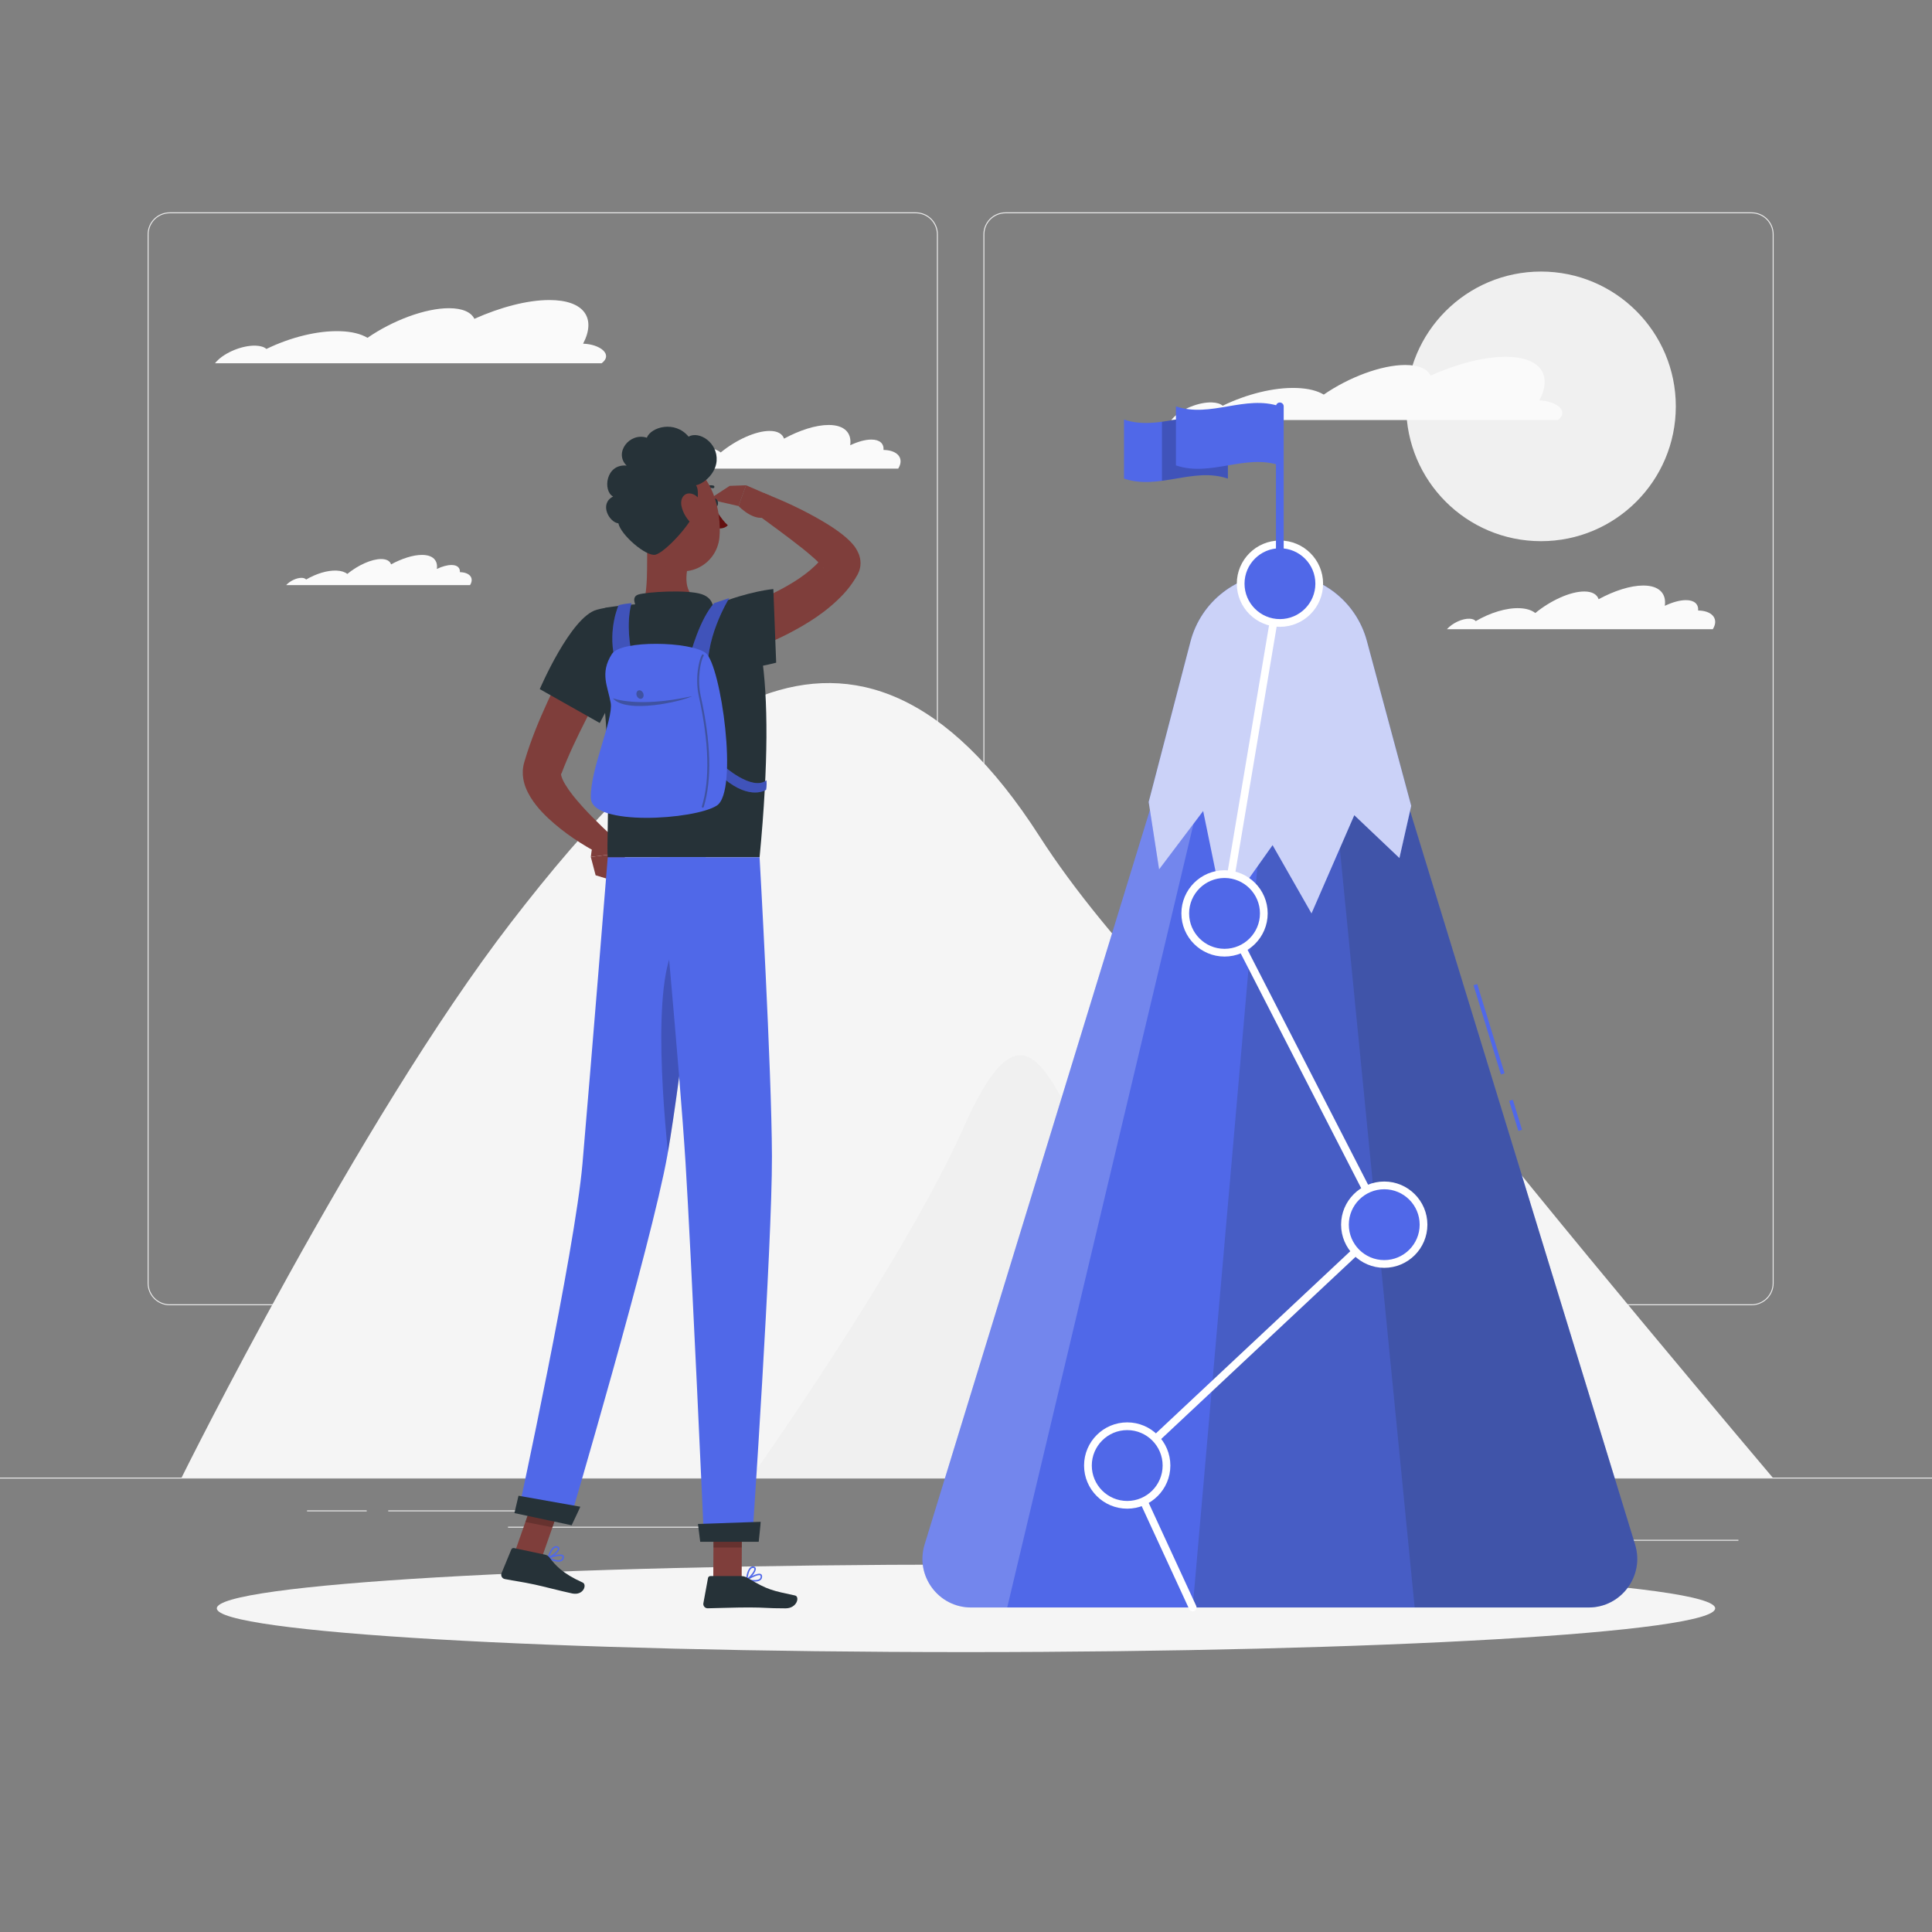<svg width="500" height="500" viewBox="0 0 500 500" fill="none" xmlns="http://www.w3.org/2000/svg">
<rect x="0" y="0" width="500" height="500" fill="#808080" stroke="none"/>
<path d="M500 382.398H0V382.648H500V382.398Z" fill="#EBEBEB"/>
<path d="M449.9 398.494H396.832V398.744H449.9V398.494Z" fill="#EBEBEB"/>
<path d="M331.22 395.361H272.555V395.611H331.22V395.361Z" fill="#EBEBEB"/>
<path d="M399.387 393.917H380.195V394.167H399.387V393.917Z" fill="#EBEBEB"/>
<path d="M143.666 390.888H100.473V391.138H143.666V390.888Z" fill="#EBEBEB"/>
<path d="M94.905 390.888H79.461V391.138H94.905V390.888Z" fill="#EBEBEB"/>
<path d="M185.668 395.111H131.473V395.361H185.668V395.111Z" fill="#EBEBEB"/>
<path d="M237.014 337.8H43.915C40.768 337.8 38.207 335.239 38.207 332.092V60.66C38.207 57.513 40.768 54.952 43.915 54.952H237.014C240.16 54.952 242.721 57.513 242.721 60.66V332.092C242.721 335.239 240.16 337.8 237.014 337.8ZM43.915 55.203C40.905 55.203 38.457 57.651 38.457 60.661V332.093C38.457 335.103 40.905 337.551 43.915 337.551H237.014C240.023 337.551 242.471 335.103 242.471 332.093V60.66C242.471 57.651 240.023 55.202 237.014 55.202L43.915 55.203Z" fill="#EBEBEB"/>
<path d="M453.309 337.8H260.211C257.064 337.8 254.504 335.239 254.504 332.092V60.66C254.504 57.513 257.065 54.952 260.211 54.952H453.309C456.457 54.952 459.017 57.513 459.017 60.66V332.092C459.018 335.239 456.457 337.8 453.309 337.8ZM260.211 55.203C257.202 55.203 254.754 57.651 254.754 60.661V332.093C254.754 335.103 257.202 337.551 260.211 337.551H453.309C456.319 337.551 458.767 335.103 458.767 332.093V60.66C458.767 57.651 456.319 55.202 453.309 55.202L260.211 55.203Z" fill="#EBEBEB"/>
<path d="M372.777 277.777C347.197 244.615 335.358 212.11 304.26 259.946C290.265 245.163 277.966 230.37 269.013 216.423C220.564 140.95 171.851 187.396 132.295 238.678C92.739 289.961 47 382.394 47 382.394H196.847H449.609H458.768C458.768 382.394 398.511 311.14 372.777 277.777Z" fill="#F5F5F5"/>
<path d="M284.972 304.418C271.717 279.551 265.63 255.154 249.395 291.75C233.954 326.556 194.355 382.394 194.355 382.394H329.264C329.264 382.394 298.227 329.284 284.972 304.418Z" fill="#F0F0F0"/>
<path d="M66.173 89.455C67.452 89.501 68.39 89.813 68.948 90.31C75.06 87.339 82.153 85.513 88.075 85.716C91.086 85.814 93.45 86.427 95.107 87.427C101.615 82.942 110.01 79.764 116.191 79.764C119.703 79.764 121.926 80.793 122.769 82.509C129.511 79.498 136.485 77.649 142.167 77.649C151.228 77.649 154.354 82.348 150.907 88.947C155.181 89.065 158.779 91.67 155.708 94.01H55.641C55.762 93.865 55.883 93.721 56.02 93.571C58.219 91.183 62.76 89.339 66.173 89.455Z" fill="#FAFAFA"/>
<path d="M169.515 118.573C170.267 118.602 170.801 118.829 171.104 119.195C174.809 117.031 179.032 115.703 182.481 115.85C184.242 115.921 185.597 116.371 186.515 117.098C186.519 117.102 186.52 117.098 186.52 117.098C190.512 113.837 195.559 111.525 199.175 111.525C201.233 111.525 202.488 112.273 202.901 113.521C206.972 111.327 211.129 109.983 214.454 109.983C218.576 109.983 220.477 112.05 220.034 115.232C221.984 114.308 223.912 113.761 225.5 113.761C227.701 113.761 228.773 114.807 228.659 116.446C228.853 116.446 229.045 116.454 229.234 116.471C232.603 116.744 233.974 118.862 232.453 121.283H163.637C165.082 119.686 167.63 118.493 169.515 118.573Z" fill="#FAFAFA"/>
<path d="M78.126 149.551C78.647 149.571 79.016 149.728 79.225 149.981C81.787 148.485 84.707 147.566 87.091 147.668C88.309 147.717 89.246 148.028 89.88 148.531C89.883 148.534 89.885 148.531 89.885 148.531C92.644 146.276 96.135 144.678 98.635 144.678C100.058 144.678 100.925 145.195 101.211 146.058C104.026 144.541 106.9 143.611 109.199 143.611C112.049 143.611 113.364 145.041 113.057 147.24C114.405 146.601 115.738 146.223 116.837 146.223C118.359 146.223 119.099 146.946 119.021 148.08C119.155 148.08 119.289 148.086 119.419 148.097C121.749 148.286 122.696 149.75 121.645 151.424H74.062C75.061 150.32 76.823 149.495 78.126 149.551Z" fill="#FAFAFA"/>
<path d="M398.811 140.056C418.08 140.056 433.7 124.436 433.7 105.167C433.7 85.898 418.08 70.278 398.811 70.278C379.542 70.278 363.922 85.898 363.922 105.167C363.922 124.436 379.542 140.056 398.811 140.056Z" fill="#F0F0F0"/>
<path d="M313.653 104.149C314.932 104.195 315.87 104.507 316.428 105.004C322.54 102.033 329.633 100.207 335.556 100.41C338.567 100.508 340.931 101.121 342.588 102.121C349.096 97.636 357.491 94.458 363.672 94.458C367.184 94.458 369.407 95.487 370.25 97.203C376.992 94.192 383.966 92.343 389.648 92.343C398.709 92.343 401.835 97.042 398.388 103.641C402.662 103.759 406.26 106.364 403.19 108.704H303.121C303.242 108.559 303.363 108.415 303.5 108.265C305.698 105.877 310.24 104.033 313.653 104.149Z" fill="#FAFAFA"/>
<path d="M380.335 160.124C381.087 160.153 381.621 160.38 381.924 160.746C385.629 158.582 389.852 157.254 393.301 157.401C395.062 157.472 396.417 157.922 397.335 158.649C397.339 158.653 397.34 158.649 397.34 158.649C401.332 155.388 406.379 153.077 409.995 153.077C412.053 153.077 413.308 153.825 413.721 155.073C417.792 152.879 421.949 151.535 425.274 151.535C429.395 151.535 431.297 153.603 430.854 156.784C432.804 155.86 434.732 155.313 436.32 155.313C438.521 155.313 439.593 156.359 439.479 157.998C439.673 157.998 439.865 158.006 440.054 158.023C443.423 158.296 444.794 160.414 443.273 162.835H374.457C375.901 161.238 378.449 160.044 380.335 160.124Z" fill="#FAFAFA"/>
<path d="M249.998 427.561C357.08 427.561 443.887 422.492 443.887 416.238C443.887 409.985 357.08 404.915 249.998 404.915C142.916 404.915 56.109 409.985 56.109 416.238C56.109 422.492 142.916 427.561 249.998 427.561Z" fill="#F5F5F5"/>
<path d="M391.522 284.622L390.566 284.916L392.948 292.678L393.904 292.385L391.522 284.622Z" fill="#5068E8"/>
<path d="M382.304 254.678L381.348 254.971L388.43 278.065L389.386 277.772L382.304 254.678Z" fill="#5068E8"/>
<path d="M349.014 157.996H313.428L239.285 399.729C236.802 407.826 242.857 416.017 251.326 416.017H411.114C419.583 416.017 425.639 407.826 423.155 399.729L349.014 157.996Z" fill="#5068E8"/>
<path opacity="0.2" d="M349.015 157.996H331.222L308.668 416.017H411.116C419.585 416.017 425.641 407.826 423.157 399.729L349.015 157.996Z" fill="#263238"/>
<path opacity="0.2" d="M349.014 157.996H340.664L366.113 416.017H411.116C419.585 416.017 425.641 407.826 423.157 399.729L349.014 157.996Z" fill="#263238"/>
<path opacity="0.2" d="M313.427 157.996H322L260.667 416.017H251.326C242.857 416.017 236.801 407.826 239.285 399.729L313.427 157.996Z" fill="white"/>
<path d="M330.941 148.389C341.617 148.389 350.964 155.554 353.738 165.864L365.222 208.556L362.168 222.056L350.488 210.973L339.418 236.39L329.341 218.723L316.821 236.39L311.375 209.89L299.974 225L297.277 207.556L308.097 166.042C310.807 155.645 320.196 148.389 330.941 148.389Z" fill="#5068E8"/>
<path opacity="0.7" d="M330.941 148.389C341.617 148.389 350.964 155.554 353.738 165.864L365.222 208.556L362.168 222.056L350.488 210.973L339.418 236.39L329.341 218.723L316.821 236.39L311.375 209.89L299.974 225L297.277 207.556L308.097 166.042C310.807 155.645 320.196 148.389 330.941 148.389Z" fill="white"/>
<path d="M308.668 417.017C308.29 417.017 307.928 416.802 307.759 416.436L290.814 379.697C290.634 379.306 290.724 378.843 291.038 378.549L357.009 316.731L316.02 236.846C315.922 236.654 315.888 236.436 315.924 236.224L330.265 150.891C330.356 150.346 330.872 149.977 331.417 150.07C331.961 150.162 332.329 150.677 332.237 151.222L317.951 236.228L359.133 316.488C359.337 316.885 359.253 317.369 358.927 317.674L292.932 379.514L309.575 415.598C309.806 416.099 309.587 416.694 309.086 416.925C308.951 416.988 308.808 417.017 308.668 417.017Z" fill="white"/>
<path d="M368.137 319.314C369.427 313.849 366.044 308.373 360.579 307.083C355.114 305.793 349.638 309.177 348.348 314.641C347.058 320.106 350.442 325.582 355.906 326.872C361.371 328.162 366.847 324.779 368.137 319.314Z" fill="#5068E8"/>
<path d="M358.241 328.111C352.084 328.111 347.074 323.102 347.074 316.944C347.074 310.787 352.083 305.777 358.241 305.777C364.398 305.777 369.408 310.786 369.408 316.944C369.408 323.102 364.399 328.111 358.241 328.111ZM358.241 307.778C353.187 307.778 349.074 311.89 349.074 316.945C349.074 322 353.186 326.112 358.241 326.112C363.296 326.112 367.408 322 367.408 316.945C367.408 311.89 363.296 307.778 358.241 307.778Z" fill="white"/>
<path d="M301.767 380.91C302.666 375.367 298.902 370.145 293.36 369.245C287.817 368.346 282.595 372.109 281.695 377.652C280.796 383.195 284.56 388.417 290.102 389.317C295.645 390.216 300.867 386.452 301.767 380.91Z" fill="#5068E8"/>
<path d="M291.722 390.444C285.565 390.444 280.555 385.435 280.555 379.277C280.555 373.12 285.564 368.11 291.722 368.11C297.879 368.11 302.889 373.119 302.889 379.277C302.889 385.435 297.88 390.444 291.722 390.444ZM291.722 370.111C286.667 370.111 282.555 374.223 282.555 379.278C282.555 384.333 286.667 388.445 291.722 388.445C296.776 388.445 300.889 384.333 300.889 379.278C300.889 374.223 296.777 370.111 291.722 370.111Z" fill="white"/>
<path d="M316.909 246.556C322.524 246.556 327.076 242.004 327.076 236.389C327.076 230.774 322.524 226.222 316.909 226.222C311.294 226.222 306.742 230.774 306.742 236.389C306.742 242.004 311.294 246.556 316.909 246.556Z" fill="#5068E8"/>
<path d="M316.909 247.556C310.752 247.556 305.742 242.547 305.742 236.389C305.742 230.232 310.751 225.222 316.909 225.222C323.066 225.222 328.076 230.231 328.076 236.389C328.076 242.546 323.066 247.556 316.909 247.556ZM316.909 227.222C311.855 227.222 307.742 231.334 307.742 236.389C307.742 241.444 311.854 245.556 316.909 245.556C321.964 245.556 326.076 241.444 326.076 236.389C326.076 231.335 321.964 227.222 316.909 227.222Z" fill="white"/>
<path d="M341.294 152.683C342.194 147.14 338.43 141.918 332.887 141.018C327.344 140.119 322.122 143.883 321.223 149.425C320.323 154.968 324.087 160.19 329.63 161.09C335.172 161.989 340.395 158.225 341.294 152.683Z" fill="#5068E8"/>
<path d="M331.249 162.222C325.092 162.222 320.082 157.213 320.082 151.055C320.082 144.897 325.091 139.888 331.249 139.888C337.407 139.888 342.416 144.897 342.416 151.055C342.416 157.213 337.406 162.222 331.249 162.222ZM331.249 141.889C326.195 141.889 322.082 146.001 322.082 151.056C322.082 156.11 326.194 160.223 331.249 160.223C336.304 160.223 340.416 156.111 340.416 151.056C340.416 146.001 336.303 141.889 331.249 141.889Z" fill="white"/>
<path d="M331.219 151.111C330.667 151.111 330.219 150.663 330.219 150.111V105.166C330.219 104.614 330.667 104.166 331.219 104.166C331.771 104.166 332.219 104.614 332.219 105.166V150.111C332.219 150.664 331.771 151.111 331.219 151.111Z" fill="#5068E8"/>
<path d="M290.891 123.861C299.853 126.917 308.815 120.806 317.778 123.861C317.778 118.768 317.778 113.676 317.778 108.583C308.816 105.528 299.854 111.639 290.891 108.583C290.891 113.676 290.891 118.769 290.891 123.861Z" fill="#5068E8"/>
<path opacity="0.2" d="M300.711 109.153V124.423C306.401 123.673 312.091 121.923 317.781 123.863V108.583C312.091 106.643 306.401 108.393 300.711 109.153Z" fill="black"/>
<path d="M304.332 120.445C313.294 123.5 322.256 117.39 331.219 120.445C331.219 115.352 331.219 110.26 331.219 105.167C322.257 102.111 313.295 108.223 304.332 105.167C304.332 110.259 304.332 115.352 304.332 120.445Z" fill="#5068E8"/>
<path d="M158.719 215.633L161.831 220.637L152.902 221.777C152.902 221.777 153.086 219.818 153.752 216.882C154.03 215.656 155.235 214.875 156.463 215.142L158.719 215.633Z" fill="#7F3E3B"/>
<path d="M161.095 228.649L154.145 226.516L152.902 221.777L161.831 220.637L161.095 228.649Z" fill="#7F3E3B"/>
<path d="M184.766 159.643C185.833 159.313 187.109 158.866 188.291 158.464C189.494 158.046 190.692 157.602 191.879 157.138C194.247 156.196 196.603 155.234 198.861 154.141C203.372 152.01 207.725 149.487 210.859 146.487C211.654 145.75 212.309 144.974 212.866 144.205L213.068 143.916C213.116 143.901 213.328 143.405 212.924 144.341C212.694 144.964 212.673 145.615 212.717 146.008C212.727 146.108 212.742 146.208 212.764 146.306L212.811 146.517C212.829 146.582 212.852 146.65 212.875 146.709L212.918 146.827C213.052 147.123 213.092 147.106 213.067 147.05C213.024 146.973 212.95 146.842 212.829 146.681C212.342 146.022 211.478 145.173 210.59 144.382C209.683 143.585 208.719 142.757 207.716 141.961C203.687 138.766 199.314 135.619 195.037 132.47L197.638 127.606C202.815 129.612 207.756 131.9 212.645 134.748C213.863 135.472 215.093 136.209 216.307 137.07C217.532 137.943 218.745 138.825 220.073 140.158C220.735 140.887 221.46 141.551 222.232 143.34L222.364 143.694L222.49 144.131C222.529 144.283 222.564 144.416 222.595 144.587C222.626 144.769 222.651 144.952 222.671 145.136C222.754 145.863 222.688 146.855 222.35 147.796C221.826 149.048 221.837 148.826 221.711 149.098L221.377 149.665C220.468 151.151 219.444 152.499 218.349 153.68C213.93 158.406 208.868 161.473 203.766 164.117C201.195 165.407 198.601 166.58 195.953 167.596C194.632 168.11 193.304 168.599 191.962 169.062C190.599 169.538 189.316 169.935 187.799 170.36L184.766 159.643Z" fill="#7F3E3B"/>
<path d="M188.836 125.744L183.508 129.222L191.13 130.965L193.085 125.59L188.836 125.744Z" fill="#7F3E3B"/>
<path d="M199.613 128.417L193.084 125.591L191.129 130.965C191.129 130.965 196.317 136.404 199.613 132.773V128.417Z" fill="#7F3E3B"/>
<path d="M160.73 169.194C158.268 173.647 155.782 178.256 153.409 182.813C151.045 187.378 148.709 191.98 146.768 196.562C146.264 197.708 145.82 198.842 145.394 199.973L145.248 200.347C145.257 200.31 145.25 200.266 145.253 200.239C145.244 200.172 145.233 200.147 145.216 200.157C145.192 200.185 145.171 200.373 145.238 200.673C145.362 201.273 145.763 202.163 146.304 203.049C146.849 203.942 147.498 204.89 148.232 205.814C151.183 209.522 154.943 213.188 158.642 216.627L155.562 221.203C150.639 218.622 146.112 215.693 141.845 211.728C140.791 210.72 139.74 209.652 138.759 208.401C137.784 207.142 136.821 205.748 136.067 203.862C135.693 202.923 135.393 201.811 135.31 200.524C135.274 199.877 135.289 199.191 135.406 198.478C135.455 198.125 135.543 197.766 135.638 197.411L135.805 196.849C136.211 195.483 136.636 194.134 137.102 192.832C138.947 187.589 141.163 182.682 143.483 177.823C145.855 172.984 148.329 168.302 151.091 163.617L160.73 169.194Z" fill="#7F3E3B"/>
<path d="M167.742 137.161C167.093 143.917 168.051 150.459 166.539 156.333C166.539 156.333 168.219 161.785 178.205 161.785C189.186 161.785 183.242 156.334 183.242 156.334C177.194 154.903 177.177 150.456 178.059 146.281L167.742 137.161Z" fill="#7F3E3B"/>
<path d="M165.174 158.204C164.32 156.478 163.377 154.503 165.146 153.885C167.092 153.204 177.86 152.51 181.632 153.788C185.403 155.066 184.483 158.566 184.483 158.566L165.174 158.204Z" fill="#263238"/>
<path d="M143.759 404.074C143.033 403.919 142.282 403.602 141.765 403.354C141.696 403.321 141.653 403.25 141.657 403.173C141.661 403.096 141.71 403.03 141.782 403.004C142.106 402.886 144.97 401.87 145.743 402.501C145.863 402.599 145.996 402.781 145.95 403.095C145.887 403.516 145.688 403.82 145.356 403.996C144.937 404.218 144.356 404.201 143.759 404.074ZM142.36 403.207C143.636 403.758 144.671 403.928 145.178 403.659C145.4 403.541 145.53 403.338 145.574 403.038C145.596 402.892 145.547 402.831 145.503 402.795C145.101 402.467 143.515 402.831 142.36 403.207Z" fill="#5068E8"/>
<path d="M141.807 403.368C141.772 403.36 141.739 403.343 141.712 403.316C141.663 403.267 141.644 403.194 141.664 403.128C141.692 403.033 142.362 400.808 143.433 400.257C143.712 400.114 143.996 400.09 144.276 400.187C144.709 400.336 144.767 400.635 144.764 400.8C144.744 401.711 142.807 403.096 141.9 403.364C141.87 403.374 141.838 403.375 141.807 403.368ZM144.07 400.524C143.917 400.491 143.765 400.515 143.608 400.596C142.921 400.949 142.39 402.216 142.157 402.858C143.095 402.417 144.372 401.33 144.384 400.792C144.385 400.743 144.388 400.628 144.153 400.546C144.125 400.537 144.097 400.53 144.07 400.524Z" fill="#5068E8"/>
<path d="M195.292 409.311C194.55 409.311 193.749 409.157 193.192 409.022C193.118 409.004 193.061 408.943 193.049 408.868C193.037 408.792 193.071 408.717 193.136 408.676C193.428 408.493 196.018 406.903 196.905 407.359C197.043 407.43 197.211 407.581 197.231 407.897C197.258 408.322 197.125 408.66 196.838 408.902C196.474 409.206 195.903 409.311 195.292 409.311ZM193.743 408.755C195.106 409.028 196.154 408.979 196.593 408.61C196.786 408.448 196.87 408.223 196.851 407.92C196.842 407.772 196.782 407.723 196.731 407.697C196.27 407.46 194.795 408.146 193.743 408.755Z" fill="#5068E8"/>
<path d="M193.237 409.027C193.201 409.027 193.165 409.017 193.133 408.996C193.075 408.958 193.042 408.891 193.047 408.822C193.055 408.724 193.247 406.408 194.179 405.646C194.422 405.448 194.695 405.365 194.989 405.401C195.443 405.457 195.563 405.737 195.594 405.899C195.764 406.794 194.158 408.552 193.327 409.003C193.3 409.02 193.268 409.027 193.237 409.027ZM194.857 405.774C194.701 405.774 194.557 405.829 194.42 405.941C193.822 406.429 193.566 407.779 193.472 408.456C194.298 407.829 195.321 406.5 195.22 405.972C195.211 405.924 195.189 405.811 194.942 405.78C194.914 405.776 194.886 405.774 194.857 405.774Z" fill="#5068E8"/>
<path d="M184.598 408.737H191.944L192.019 391.724H184.673L184.598 408.737Z" fill="#7F3E3B"/>
<path d="M133.133 401.98L140.149 403.341L145.987 386.659L138.971 385.299L133.133 401.98Z" fill="#7F3E3B"/>
<path d="M141.097 402.358L133.025 400.639C132.731 400.576 132.441 400.728 132.328 401.004L129.795 407.141C129.532 407.778 129.944 408.52 130.624 408.653C133.451 409.204 134.849 409.329 138.398 410.085C140.582 410.55 145.042 411.737 148.058 412.379C151.008 413.007 151.988 410.098 150.8 409.563C145.475 407.163 143.681 405.035 142.186 403.051C141.917 402.695 141.527 402.45 141.097 402.358Z" fill="#263238"/>
<path d="M191.861 407.886H183.838C183.538 407.886 183.286 408.095 183.232 408.388L182.033 414.918C181.909 415.595 182.448 416.237 183.14 416.225C186.032 416.176 190.207 416.006 193.845 416.006C198.098 416.006 198.306 416.238 203.294 416.238C206.31 416.238 207.029 413.189 205.756 412.913C199.96 411.656 198.737 411.521 193.653 408.459C193.1 408.126 192.495 407.886 191.861 407.886Z" fill="#263238"/>
<path d="M154.443 157.802C147.685 159.646 139.691 178.344 139.691 178.344L155.213 187.111C155.213 187.111 158.843 180.494 162.421 172.294C166.169 163.702 165.718 154.725 154.443 157.802Z" fill="#263238"/>
<path d="M198.351 190.81C198.298 199.01 197.801 209.21 196.58 221.87H157.28C156.804 216.166 159.153 189.524 153.562 162.604C153.03 160.044 154.734 157.556 157.321 157.178C159.699 156.83 162.682 156.472 165.609 156.33C170.62 156.09 177.884 155.93 182.309 156.33C184.782 156.555 187.202 156.955 189.169 157.342C192.363 157.97 194.957 160.314 195.83 163.45C196.705 166.592 197.616 171.518 198.067 179.081C198.268 182.45 198.378 186.33 198.351 190.81Z" fill="#263238"/>
<path d="M180.681 171.985C186.804 175.366 200.874 171.5 200.874 171.5L200.14 152.447C200.14 152.447 193.899 152.961 185.319 156.453C175.737 160.354 173.783 168.177 180.681 171.985Z" fill="#263238"/>
<path d="M188.726 154.778C188.726 154.778 185.881 155.778 184.832 156.086C181.061 160.227 178.715 169.222 178.715 169.222L183.509 175.555C181.693 166.167 188.726 154.778 188.726 154.778Z" fill="#5068E8"/>
<path opacity="0.2" d="M188.726 154.778C188.726 154.778 185.881 155.778 184.832 156.086C181.061 160.227 178.715 169.222 178.715 169.222L183.509 175.555C181.693 166.167 188.726 154.778 188.726 154.778Z" fill="black"/>
<path d="M198.359 201.945C194.613 204.834 187.16 198.112 187.16 198.112L187.382 201.522C194.215 207.23 198.257 204.397 198.257 204.397C198.257 204.397 198.494 203.333 198.359 201.945Z" fill="#5068E8"/>
<path opacity="0.2" d="M198.359 201.945C194.613 204.834 187.16 198.112 187.16 198.112L187.382 201.522C194.215 207.23 198.257 204.397 198.257 204.397C198.257 204.397 198.494 203.333 198.359 201.945Z" fill="black"/>
<path d="M163.423 156.086C161.256 156.292 160.094 156.625 160.094 156.625C160.094 156.625 157.36 162.604 158.985 170.146L163.297 168.208C163.297 168.208 161.923 161.672 163.423 156.086Z" fill="#5068E8"/>
<path opacity="0.2" d="M163.423 156.086C161.256 156.292 160.094 156.625 160.094 156.625C160.094 156.625 157.36 162.604 158.985 170.146L163.297 168.208C163.297 168.208 161.923 161.672 163.423 156.086Z" fill="black"/>
<path d="M158.358 169.25C160.699 165.581 178.744 165.993 182.642 169C186.541 172.007 191.252 204.833 185.483 208.5C179.714 212.167 153.092 213.917 152.903 206.5C152.714 199.083 158.774 186.182 158.048 181.917C157.322 177.652 155.167 174.25 158.358 169.25Z" fill="#5068E8"/>
<path opacity="0.4" d="M158.605 180.712C158.605 180.712 165.182 183.274 179.099 180.165C176.394 181.578 162.091 184.809 158.605 180.712Z" fill="#263238"/>
<path opacity="0.4" d="M166.549 179.75C166.635 180.364 166.295 180.861 165.789 180.861C165.283 180.861 164.802 180.364 164.716 179.75C164.63 179.136 164.97 178.639 165.476 178.639C165.983 178.639 166.463 179.136 166.549 179.75Z" fill="#263238"/>
<path opacity="0.4" d="M181.881 209.028C181.857 209.028 181.832 209.025 181.808 209.017C181.676 208.976 181.602 208.837 181.642 208.705C183.764 201.754 183.501 192.17 180.859 180.219C179.764 175.264 181.013 170.462 181.673 169.473C181.749 169.358 181.905 169.327 182.02 169.404C182.135 169.481 182.166 169.636 182.089 169.751C181.408 170.772 180.334 175.529 181.347 180.112C184.007 192.148 184.267 201.817 182.12 208.851C182.087 208.958 181.988 209.028 181.881 209.028Z" fill="#263238"/>
<g opacity="0.2">
<path d="M192.016 391.729L191.979 400.498H184.629L184.666 391.729H192.016Z" fill="black"/>
<path d="M138.965 385.303L145.984 386.664L142.971 395.262L135.953 393.901L138.965 385.303Z" fill="black"/>
</g>
<path d="M182.638 221.87C182.638 221.87 176.468 278.012 172.704 299.045C168.581 322.078 147.23 394.375 147.23 394.375L134.07 391.573C134.07 391.573 148.767 323.938 150.746 301.133C152.894 276.383 157.284 221.87 157.284 221.87H182.638Z" fill="#5068E8"/>
<path d="M150.18 389.934C150.236 389.946 147.94 394.739 147.94 394.739L133.133 391.586L134.191 387.097L150.18 389.934Z" fill="#263238"/>
<path opacity="0.2" d="M178.145 241.873C168.578 243.763 170.986 279.713 172.86 298.203C175.135 285.133 178.234 259.983 180.325 242.133C179.673 241.813 178.949 241.713 178.145 241.873Z" fill="black"/>
<path d="M196.579 221.87C196.579 221.87 199.711 276.797 199.777 299.2C199.846 322.502 194.652 398.801 194.652 398.801H182.207C182.207 398.801 178.857 323.864 177.42 300.979C175.853 276.03 170.75 221.871 170.75 221.871H196.579V221.87Z" fill="#5068E8"/>
<path d="M196.857 393.843C196.914 393.843 196.354 399.01 196.354 399.01H181.216L180.629 394.399L196.857 393.843Z" fill="#263238"/>
<path d="M184.422 130.162C184.505 130.749 184.885 131.193 185.27 131.154C185.655 131.115 185.9 130.607 185.817 130.019C185.734 129.432 185.354 128.988 184.969 129.027C184.584 129.067 184.339 129.575 184.422 130.162Z" fill="#263238"/>
<path d="M184.828 131.199C184.828 131.199 186.648 134.449 188.355 135.932C187.449 137.008 185.614 136.747 185.614 136.747L184.828 131.199Z" fill="#630F0F"/>
<path d="M184.657 126.328C184.76 126.29 184.844 126.205 184.874 126.091C184.923 125.906 184.813 125.714 184.628 125.665C184.561 125.648 182.986 125.244 181.586 126.521C181.444 126.651 181.434 126.871 181.563 127.013C181.693 127.155 181.913 127.165 182.055 127.035C183.177 126.01 184.435 126.334 184.448 126.337C184.52 126.356 184.593 126.351 184.657 126.328Z" fill="#263238"/>
<path d="M164.584 130.931C166.049 138.096 166.542 142.35 170.723 145.677C177.011 150.681 185.48 146.463 186.188 139.089C186.825 132.451 184.322 121.849 176.829 119.705C169.447 117.592 163.118 123.766 164.584 130.931Z" fill="#7F3E3B"/>
<path d="M180.039 131.997C178.823 135.778 172.027 143 169.625 143.555C167.223 144.111 160.637 138.416 160.039 135.441C157.638 135.166 155.002 130.374 158.674 128.496C155.981 127.125 156.694 119.981 162.171 120.495C158.825 117.276 162.841 111.832 167.395 113.276C168.487 110.498 174.652 108.72 178.198 112.998C180.968 111.442 185.818 114.581 185.461 119.282C185.217 122.498 182.272 125.123 180.116 125.588C181.273 127.012 180.039 131.997 180.039 131.997Z" fill="#263238"/>
<path d="M176.371 131.004C176.771 132.888 177.915 134.574 179.143 135.621C180.991 137.196 182.476 135.915 182.433 133.744C182.394 131.79 181.386 128.616 179.305 127.868C177.255 127.132 175.914 128.85 176.371 131.004Z" fill="#7F3E3B"/>
</svg>
